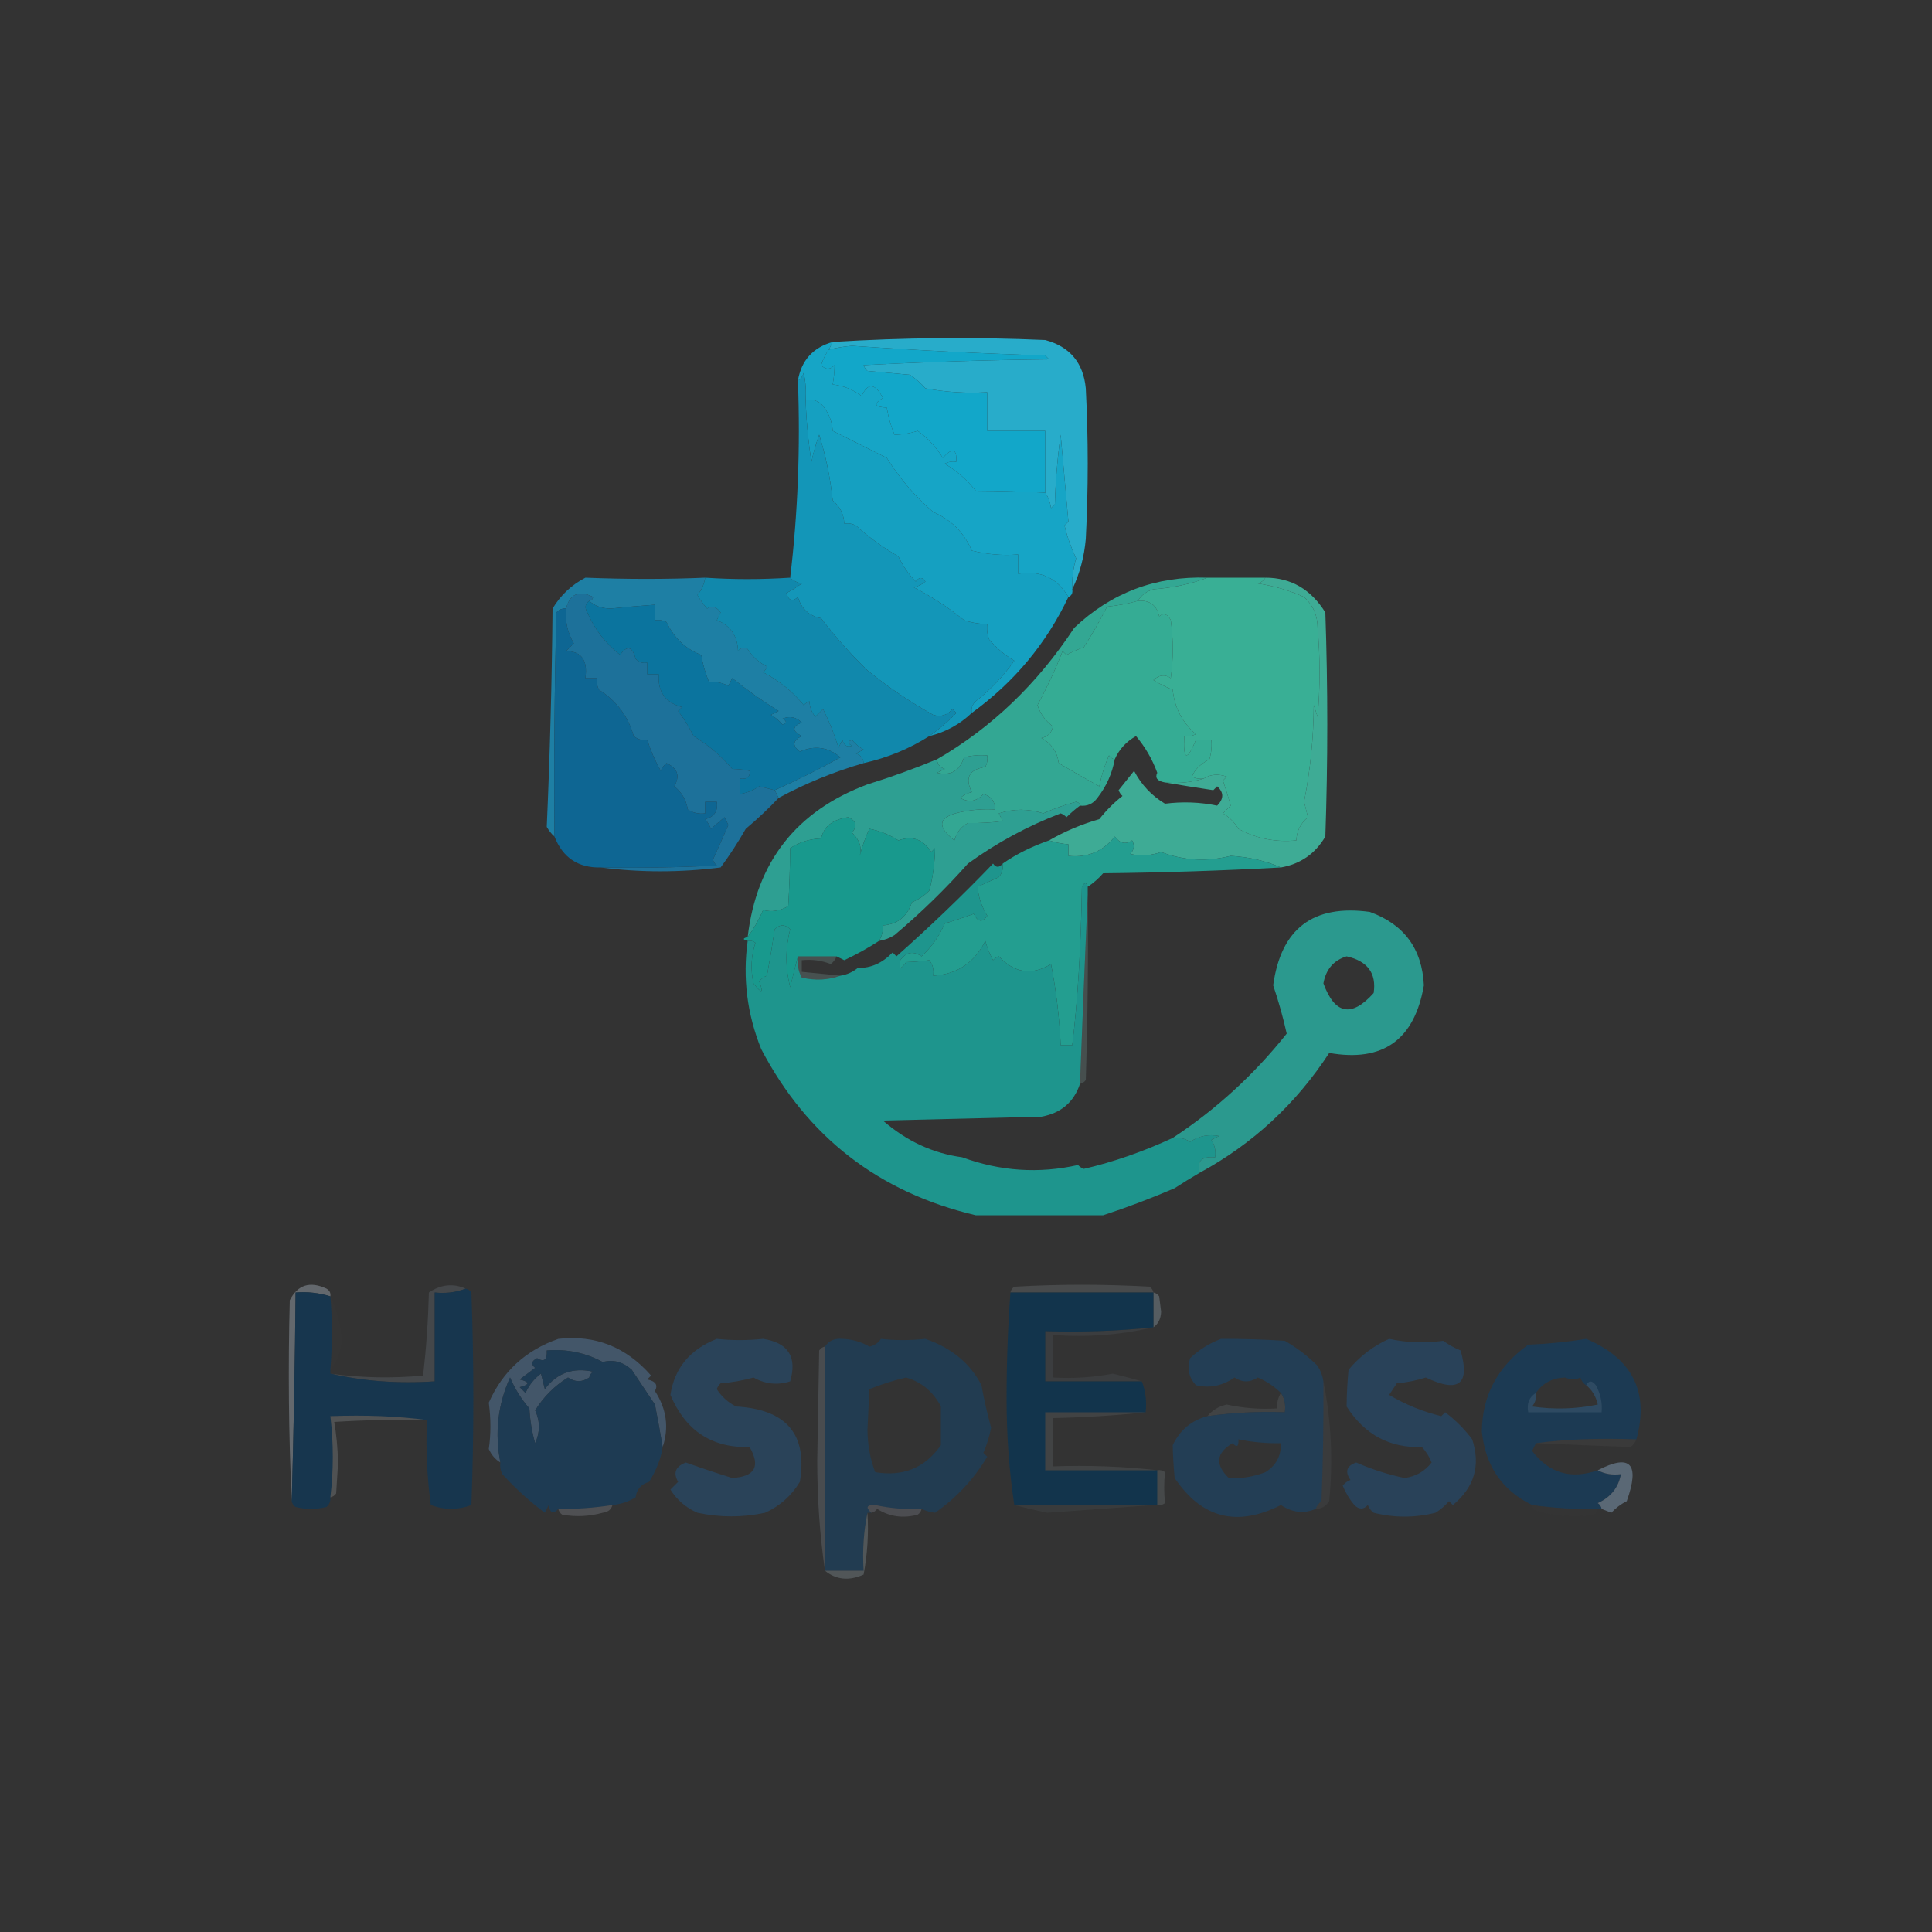 <?xml version="1.0" encoding="UTF-8"?>
<!DOCTYPE svg PUBLIC "-//W3C//DTD SVG 1.1//EN" "http://www.w3.org/Graphics/SVG/1.1/DTD/svg11.dtd">
<svg xmlns="http://www.w3.org/2000/svg" version="1.1" width="500px" height="500px" style="shape-rendering:geometricPrecision; text-rendering:geometricPrecision; image-rendering:optimizeQuality; fill-rule:evenodd; clip-rule:evenodd" xmlns:xlink="http://www.w3.org/1999/xlink">
<rect width="100%" height="100%" fill="#333333" stroke="none"/>
<g><path style="opacity:0.004" fill="#fefffe" d="M 408.5,7.5 C 409.833,8.167 409.833,8.167 408.5,7.5 Z"/></g>
<g><path style="opacity:0.004" fill="#fefffe" d="M 251.5,8.5 C 252.833,9.167 252.833,9.167 251.5,8.5 Z"/></g>
<g><path style="opacity:0.004" fill="#fefffe" d="M 8.5,13.5 C 9.833,14.167 9.833,14.167 8.5,13.5 Z"/></g>
<g><path style="opacity:0.004" fill="#fefffe" d="M 158.5,13.5 C 159.833,14.167 159.833,14.167 158.5,13.5 Z"/></g>
<g><path style="opacity:0.004" fill="#fefffe" d="M 3.5,18.5 C 4.833,19.167 4.833,19.167 3.5,18.5 Z"/></g>
<g><path style="opacity:0.004" fill="#fefffe" d="M 299.5,18.5 C 300.833,19.167 300.833,19.167 299.5,18.5 Z"/></g>
<g><path style="opacity:0.004" fill="#fefffe" d="M 162.5,19.5 C 163.833,20.167 163.833,20.167 162.5,19.5 Z"/></g>
<g><path style="opacity:0.004" fill="#fefffe" d="M 0.5,24.5 C 1.833,25.167 1.833,25.167 0.5,24.5 Z"/></g>
<g><path style="opacity:0.004" fill="#fefffe" d="M 278.5,25.5 C 279.833,26.167 279.833,26.167 278.5,25.5 Z"/></g>
<g><path style="opacity:0.004" fill="#fefffe" d="M 335.5,32.5 C 336.833,33.167 336.833,33.167 335.5,32.5 Z"/></g>
<g><path style="opacity:0.004" fill="#fefffe" d="M 371.5,33.5 C 372.833,34.167 372.833,34.167 371.5,33.5 Z"/></g>
<g><path style="opacity:0.004" fill="#fefffe" d="M 66.5,35.5 C 67.833,36.167 67.833,36.167 66.5,35.5 Z"/></g>
<g><path style="opacity:0.004" fill="#fefffe" d="M 99.5,38.5 C 100.833,39.167 100.833,39.167 99.5,38.5 Z"/></g>
<g><path style="opacity:0.004" fill="#fefffe" d="M 201.5,50.5 C 202.833,51.167 202.833,51.167 201.5,50.5 Z"/></g>
<g><path style="opacity:0.004" fill="#fefffe" d="M 407.5,53.5 C 408.833,54.167 408.833,54.167 407.5,53.5 Z"/></g>
<g><path style="opacity:0.004" fill="#fefffe" d="M 391.5,62.5 C 392.833,63.167 392.833,63.167 391.5,62.5 Z"/></g>
<g><path style="opacity:0.004" fill="#fefffe" d="M 57.5,63.5 C 58.833,64.167 58.833,64.167 57.5,63.5 Z"/></g>
<g><path style="opacity:0.004" fill="#fefffe" d="M 171.5,66.5 C 172.833,67.167 172.833,67.167 171.5,66.5 Z"/></g>
<g><path style="opacity:0.004" fill="#fefffe" d="M 340.5,68.5 C 341.833,69.167 341.833,69.167 340.5,68.5 Z"/></g>
<g><path style="opacity:0.004" fill="#fefffe" d="M 436.5,78.5 C 437.833,79.167 437.833,79.167 436.5,78.5 Z"/></g>
<g><path style="opacity:0.004" fill="#fefffe" d="M 374.5,87.5 C 375.833,88.167 375.833,88.167 374.5,87.5 Z"/></g>
<g><path style="opacity:0.004" fill="#fefffe" d="M 297.5,92.5 C 298.833,93.167 298.833,93.167 297.5,92.5 Z"/></g>
<g><path style="opacity:0.004" fill="#fefffe" d="M 122.5,93.5 C 123.833,94.167 123.833,94.167 122.5,93.5 Z"/></g>
<g><path style="opacity:1" fill="#28acca" d="M 277.5,152.5 C 277.397,149.781 277.731,147.115 278.5,144.5C 277.148,141.623 276.148,138.79 275.5,136C 275.833,135.667 276.167,135.333 276.5,135C 275.849,127.557 275.182,120.057 274.5,112.5C 273.67,118.472 273.17,124.472 273,130.5C 272.667,130.833 272.333,131.167 272,131.5C 271.79,129.942 271.29,128.609 270.5,127.5C 270.5,122.167 270.5,116.833 270.5,111.5C 265.5,111.5 260.5,111.5 255.5,111.5C 255.5,108.167 255.5,104.833 255.5,101.5C 250.125,101.828 244.792,101.495 239.5,100.5C 238.315,99.147 236.981,97.98 235.5,97C 231.833,96.667 228.167,96.333 224.5,96C 224.043,95.586 223.709,95.086 223.5,94.5C 239.49,93.667 255.49,93.167 271.5,93C 271.167,92.667 270.833,92.333 270.5,92C 253.813,91.499 237.147,90.666 220.5,89.5C 218.452,89.672 216.452,90.005 214.5,90.5C 214.833,89.833 215.167,89.167 215.5,88.5C 233.79,87.36 252.123,87.193 270.5,88C 276.864,89.702 280.364,93.868 281,100.5C 281.667,113.5 281.667,126.5 281,139.5C 280.588,144.157 279.421,148.491 277.5,152.5 Z"/></g>
<g><path style="opacity:1" fill="#16a5c6" d="M 215.5,88.5 C 215.167,89.167 214.833,89.833 214.5,90.5C 213.661,91.641 212.994,92.975 212.5,94.5C 213.651,95.731 214.817,95.731 216,94.5C 215.981,96.108 215.815,97.774 215.5,99.5C 218.265,99.798 220.765,100.798 223,102.5C 224.601,98.964 226.434,99.131 228.5,103C 225.949,104.516 226.282,105.349 229.5,105.5C 229.884,107.929 230.551,110.263 231.5,112.5C 233.547,112.489 235.547,112.156 237.5,111.5C 240.113,113.369 242.279,115.703 244,118.5C 246.484,115.741 247.65,116.074 247.5,119.5C 246.448,119.351 245.448,119.517 244.5,120C 247.623,121.882 250.289,124.215 252.5,127C 258.643,127.046 264.643,127.213 270.5,127.5C 271.29,128.609 271.79,129.942 272,131.5C 272.333,131.167 272.667,130.833 273,130.5C 273.17,124.472 273.67,118.472 274.5,112.5C 275.182,120.057 275.849,127.557 276.5,135C 276.167,135.333 275.833,135.667 275.5,136C 276.148,138.79 277.148,141.623 278.5,144.5C 277.731,147.115 277.397,149.781 277.5,152.5C 277.672,153.492 277.338,154.158 276.5,154.5C 273.597,149.55 269.264,147.55 263.5,148.5C 263.5,146.833 263.5,145.167 263.5,143.5C 259.445,143.824 255.445,143.491 251.5,142.5C 249.5,137.833 246.167,134.5 241.5,132.5C 236.855,128.511 232.855,123.845 229.5,118.5C 224.727,116.114 220.06,113.78 215.5,111.5C 215.334,108.832 214.334,106.498 212.5,104.5C 211.311,103.571 209.978,103.238 208.5,103.5C 208.663,101.143 208.497,98.81 208,96.5C 207.722,97.416 207.222,98.082 206.5,98.5C 207.386,93.28 210.386,89.947 215.5,88.5 Z"/></g>
<g><path style="opacity:1" fill="#12a7c9" d="M 270.5,127.5 C 264.643,127.213 258.643,127.046 252.5,127C 250.289,124.215 247.623,121.882 244.5,120C 245.448,119.517 246.448,119.351 247.5,119.5C 247.65,116.074 246.484,115.741 244,118.5C 242.279,115.703 240.113,113.369 237.5,111.5C 235.547,112.156 233.547,112.489 231.5,112.5C 230.551,110.263 229.884,107.929 229.5,105.5C 226.282,105.349 225.949,104.516 228.5,103C 226.434,99.131 224.601,98.964 223,102.5C 220.765,100.798 218.265,99.798 215.5,99.5C 215.815,97.774 215.981,96.108 216,94.5C 214.817,95.731 213.651,95.731 212.5,94.5C 212.994,92.975 213.661,91.641 214.5,90.5C 216.452,90.005 218.452,89.672 220.5,89.5C 237.147,90.666 253.813,91.499 270.5,92C 270.833,92.333 271.167,92.667 271.5,93C 255.49,93.167 239.49,93.667 223.5,94.5C 223.709,95.086 224.043,95.586 224.5,96C 228.167,96.333 231.833,96.667 235.5,97C 236.981,97.98 238.315,99.147 239.5,100.5C 244.792,101.495 250.125,101.828 255.5,101.5C 255.5,104.833 255.5,108.167 255.5,111.5C 260.5,111.5 265.5,111.5 270.5,111.5C 270.5,116.833 270.5,122.167 270.5,127.5 Z"/></g>
<g><path style="opacity:1" fill="#15a0c1" d="M 208.5,103.5 C 209.978,103.238 211.311,103.571 212.5,104.5C 214.334,106.498 215.334,108.832 215.5,111.5C 220.06,113.78 224.727,116.114 229.5,118.5C 232.855,123.845 236.855,128.511 241.5,132.5C 246.167,134.5 249.5,137.833 251.5,142.5C 255.445,143.491 259.445,143.824 263.5,143.5C 263.5,145.167 263.5,146.833 263.5,148.5C 269.264,147.55 273.597,149.55 276.5,154.5C 270.775,166.568 262.442,176.568 251.5,184.5C 251.281,183.325 251.614,182.325 252.5,181.5C 256.353,178.481 259.687,174.981 262.5,171C 260.015,169.513 257.848,167.679 256,165.5C 255.51,164.207 255.343,162.873 255.5,161.5C 253.453,161.489 251.453,161.156 249.5,160.5C 245.472,157.236 241.139,154.403 236.5,152C 237.624,151.751 238.624,151.251 239.5,150.5C 238.726,149.289 237.893,149.289 237,150.5C 235.13,148.595 233.63,146.428 232.5,144C 228.572,141.746 224.906,139.079 221.5,136C 220.552,135.517 219.552,135.351 218.5,135.5C 218.376,133.048 217.376,131.048 215.5,129.5C 214.902,123.714 213.735,118.047 212,112.5C 211.178,114.788 210.511,117.122 210,119.5C 209.17,114.192 208.67,108.859 208.5,103.5 Z"/></g>
<g><path style="opacity:0.004" fill="#fefffe" d="M 419.5,105.5 C 420.833,106.167 420.833,106.167 419.5,105.5 Z"/></g>
<g><path style="opacity:0.004" fill="#fefffe" d="M 374.5,108.5 C 375.833,109.167 375.833,109.167 374.5,108.5 Z"/></g>
<g><path style="opacity:0.004" fill="#fefffe" d="M 490.5,122.5 C 491.833,123.167 491.833,123.167 490.5,122.5 Z"/></g>
<g><path style="opacity:0.004" fill="#fefffe" d="M 451.5,125.5 C 452.833,126.167 452.833,126.167 451.5,125.5 Z"/></g>
<g><path style="opacity:1" fill="#1396b8" d="M 208.5,103.5 C 208.67,108.859 209.17,114.192 210,119.5C 210.511,117.122 211.178,114.788 212,112.5C 213.735,118.047 214.902,123.714 215.5,129.5C 217.376,131.048 218.376,133.048 218.5,135.5C 219.552,135.351 220.552,135.517 221.5,136C 224.906,139.079 228.572,141.746 232.5,144C 233.63,146.428 235.13,148.595 237,150.5C 237.893,149.289 238.726,149.289 239.5,150.5C 238.624,151.251 237.624,151.751 236.5,152C 241.139,154.403 245.472,157.236 249.5,160.5C 251.453,161.156 253.453,161.489 255.5,161.5C 255.343,162.873 255.51,164.207 256,165.5C 257.848,167.679 260.015,169.513 262.5,171C 259.687,174.981 256.353,178.481 252.5,181.5C 251.614,182.325 251.281,183.325 251.5,184.5C 248.345,187.495 244.678,189.495 240.5,190.5C 243.029,188.735 245.362,186.735 247.5,184.5C 247.167,184.167 246.833,183.833 246.5,183.5C 245.131,185.124 243.464,185.624 241.5,185C 235.527,181.676 229.86,177.842 224.5,173.5C 220.189,169.335 216.189,164.835 212.5,160C 209.39,159.391 207.39,157.557 206.5,154.5C 205.105,155.815 204.105,155.481 203.5,153.5C 204.908,152.757 206.241,151.923 207.5,151C 206.263,150.768 205.263,150.268 204.5,149.5C 206.486,132.866 207.152,115.866 206.5,98.5C 207.222,98.082 207.722,97.416 208,96.5C 208.497,98.81 208.663,101.143 208.5,103.5 Z"/></g>
<g><path style="opacity:0.004" fill="#fefffe" d="M 163.5,140.5 C 164.833,141.167 164.833,141.167 163.5,140.5 Z"/></g>
<g><path style="opacity:0.004" fill="#fefffe" d="M 299.5,144.5 C 300.833,145.167 300.833,145.167 299.5,144.5 Z"/></g>
<g><path style="opacity:0.004" fill="#fefffe" d="M 173.5,145.5 C 174.833,146.167 174.833,146.167 173.5,145.5 Z"/></g>
<g><path style="opacity:0.004" fill="#fefffe" d="M 315.5,147.5 C 316.833,148.167 316.833,148.167 315.5,147.5 Z"/></g>
<g><path style="opacity:0.004" fill="#fefffe" d="M 368.5,149.5 C 369.833,150.167 369.833,150.167 368.5,149.5 Z"/></g>
<g><path style="opacity:1" fill="#1e7fa4" d="M 182.5,149.5 C 182.249,151.17 181.582,152.67 180.5,154C 181.211,155.255 182.044,156.421 183,157.5C 184.243,156.664 185.41,156.997 186.5,158.5C 186.167,159.167 185.833,159.833 185.5,160.5C 189.044,161.902 190.877,164.569 191,168.5C 191.718,167.549 192.551,167.383 193.5,168C 194.748,169.959 196.415,171.459 198.5,172.5C 198.291,173.086 197.957,173.586 197.5,174C 201.629,176.136 205.129,178.969 208,182.5C 208.414,182.043 208.914,181.709 209.5,181.5C 209.533,182.989 210.033,184.322 211,185.5C 211.667,184.833 212.333,184.167 213,183.5C 214.598,186.671 215.932,190.004 217,193.5C 217.333,192.833 217.667,192.167 218,191.5C 218.423,192.956 219.256,193.456 220.5,193C 219.304,192.346 219.304,191.846 220.5,191.5C 221.354,192.522 222.354,193.355 223.5,194C 222.833,194.333 222.167,194.667 221.5,195C 222.756,195.417 223.423,196.25 223.5,197.5C 215.816,199.726 208.483,202.726 201.5,206.5C 201.167,205.833 200.833,205.167 200.5,204.5C 206.278,201.929 211.944,199.095 217.5,196C 214.361,193.336 210.861,192.836 207,194.5C 204.977,192.987 205.144,191.654 207.5,190.5C 204.972,189.184 204.972,188.017 207.5,187C 206.07,185.56 204.403,185.226 202.5,186C 203.696,186.654 203.696,187.154 202.5,187.5C 201.646,186.478 200.646,185.645 199.5,185C 200.167,184.667 200.833,184.333 201.5,184C 197.297,181.403 193.297,178.57 189.5,175.5C 189.167,176.167 188.833,176.833 188.5,177.5C 186.929,176.691 185.262,176.357 183.5,176.5C 182.551,174.263 181.884,171.929 181.5,169.5C 177.467,167.973 174.467,165.139 172.5,161C 171.552,160.517 170.552,160.351 169.5,160.5C 169.5,159.167 169.5,157.833 169.5,156.5C 165.668,156.777 161.835,157.11 158,157.5C 155.705,157.453 153.871,156.787 152.5,155.5C 153.043,155.44 153.376,155.107 153.5,154.5C 149.81,152.687 147.476,153.687 146.5,157.5C 145.504,157.414 144.671,157.748 144,158.5C 143.5,177.83 143.333,197.164 143.5,216.5C 142.733,215.828 142.066,214.995 141.5,214C 142.327,195.24 142.827,176.407 143,157.5C 145.082,154.041 147.915,151.374 151.5,149.5C 162.224,149.924 172.557,149.924 182.5,149.5 Z"/></g>
<g><path style="opacity:0.004" fill="#fefffe" d="M 424.5,152.5 C 425.833,153.167 425.833,153.167 424.5,152.5 Z"/></g>
<g><path style="opacity:1" fill="#35ac94" d="M 294.5,155.5 C 297.505,155.25 299.338,156.583 300,159.5C 301.147,158.542 302.147,158.875 303,160.5C 303.667,165.5 303.667,170.5 303,175.5C 301.493,174.465 299.993,174.632 298.5,176C 300.059,176.98 301.726,177.813 303.5,178.5C 303.96,183.129 305.96,186.962 309.5,190C 308.552,190.483 307.552,190.649 306.5,190.5C 306.17,196.787 307.17,197.12 309.5,191.5C 310.833,191.5 312.167,191.5 313.5,191.5C 313.66,193.199 313.494,194.866 313,196.5C 310.577,197.786 309.077,199.286 308.5,201C 309.448,201.483 310.448,201.649 311.5,201.5C 308.375,202.479 305.042,202.813 301.5,202.5C 299.515,202.141 298.849,201.308 299.5,200C 298.224,196.5 296.391,193.333 294,190.5C 291.469,191.923 289.635,193.923 288.5,196.5C 287.883,196.389 287.383,196.056 287,195.5C 285.86,198.102 285.027,200.769 284.5,203.5C 280.691,201.407 277.191,199.407 274,197.5C 273.61,194.551 272.11,192.384 269.5,191C 271.18,190.653 272.18,189.653 272.5,188C 270.578,186.581 269.245,184.747 268.5,182.5C 271.092,177.671 273.259,173.005 275,168.5C 275.333,168.833 275.667,169.167 276,169.5C 277.441,168.74 278.941,168.074 280.5,167.5C 282.679,164.098 284.679,160.598 286.5,157C 289.254,156.728 291.921,156.228 294.5,155.5 Z"/></g>
<g><path style="opacity:1" fill="#1d719a" d="M 152.5,155.5 C 151.427,156.251 151.26,157.251 152,158.5C 153.894,162.894 156.727,166.56 160.5,169.5C 162.297,166.904 163.631,167.237 164.5,170.5C 165.325,171.386 166.325,171.719 167.5,171.5C 167.5,172.5 167.5,173.5 167.5,174.5C 168.5,174.5 169.5,174.5 170.5,174.5C 170.163,178.994 172.163,181.828 176.5,183C 176.167,183.333 175.833,183.667 175.5,184C 177.032,186.034 178.365,188.201 179.5,190.5C 183.318,192.822 186.651,195.655 189.5,199C 191.18,199.034 192.68,199.201 194,199.5C 194.188,201.061 193.355,201.728 191.5,201.5C 191.5,202.833 191.5,204.167 191.5,205.5C 193.277,205.214 194.944,204.547 196.5,203.5C 197.849,203.846 199.183,204.179 200.5,204.5C 200.833,205.167 201.167,205.833 201.5,206.5C 198.891,209.272 196.057,211.939 193,214.5C 191.021,217.974 188.855,221.307 186.5,224.5C 176.007,225.823 165.674,225.823 155.5,224.5C 165.506,224.666 175.506,224.5 185.5,224C 185.043,223.586 184.709,223.086 184.5,222.5C 185.834,219.555 187.167,216.555 188.5,213.5C 188.167,212.833 187.833,212.167 187.5,211.5C 186.23,212.562 185.063,213.562 184,214.5C 183.626,213.584 183.126,212.75 182.5,212C 184.863,211.411 185.863,209.911 185.5,207.5C 184.5,207.5 183.5,207.5 182.5,207.5C 182.5,208.5 182.5,209.5 182.5,210.5C 180.856,210.714 179.356,210.38 178,209.5C 177.591,207.009 176.424,205.009 174.5,203.5C 176.045,200.803 175.379,198.803 172.5,197.5C 171.808,198.025 171.308,198.692 171,199.5C 169.555,196.91 168.388,194.243 167.5,191.5C 166.178,191.67 165.011,191.337 164,190.5C 162.576,185.397 159.576,181.397 155,178.5C 154.517,177.552 154.351,176.552 154.5,175.5C 153.5,175.5 152.5,175.5 151.5,175.5C 152.155,170.88 150.488,168.547 146.5,168.5C 147.167,167.833 147.833,167.167 148.5,166.5C 146.87,163.724 146.203,160.724 146.5,157.5C 147.476,153.687 149.81,152.687 153.5,154.5C 153.376,155.107 153.043,155.44 152.5,155.5 Z"/></g>
<g><path style="opacity:1" fill="#0e6693" d="M 146.5,157.5 C 146.203,160.724 146.87,163.724 148.5,166.5C 147.833,167.167 147.167,167.833 146.5,168.5C 150.488,168.547 152.155,170.88 151.5,175.5C 152.5,175.5 153.5,175.5 154.5,175.5C 154.351,176.552 154.517,177.552 155,178.5C 159.576,181.397 162.576,185.397 164,190.5C 165.011,191.337 166.178,191.67 167.5,191.5C 168.388,194.243 169.555,196.91 171,199.5C 171.308,198.692 171.808,198.025 172.5,197.5C 175.379,198.803 176.045,200.803 174.5,203.5C 176.424,205.009 177.591,207.009 178,209.5C 179.356,210.38 180.856,210.714 182.5,210.5C 182.5,209.5 182.5,208.5 182.5,207.5C 183.5,207.5 184.5,207.5 185.5,207.5C 185.863,209.911 184.863,211.411 182.5,212C 183.126,212.75 183.626,213.584 184,214.5C 185.063,213.562 186.23,212.562 187.5,211.5C 187.833,212.167 188.167,212.833 188.5,213.5C 187.167,216.555 185.834,219.555 184.5,222.5C 184.709,223.086 185.043,223.586 185.5,224C 175.506,224.5 165.506,224.666 155.5,224.5C 149.639,224.641 145.639,221.974 143.5,216.5C 143.333,197.164 143.5,177.83 144,158.5C 144.671,157.748 145.504,157.414 146.5,157.5 Z"/></g>
<g><path style="opacity:1" fill="#1188ac" d="M 182.5,149.5 C 189.695,149.991 197.028,149.991 204.5,149.5C 205.263,150.268 206.263,150.768 207.5,151C 206.241,151.923 204.908,152.757 203.5,153.5C 204.105,155.481 205.105,155.815 206.5,154.5C 207.39,157.557 209.39,159.391 212.5,160C 216.189,164.835 220.189,169.335 224.5,173.5C 229.86,177.842 235.527,181.676 241.5,185C 243.464,185.624 245.131,185.124 246.5,183.5C 246.833,183.833 247.167,184.167 247.5,184.5C 245.362,186.735 243.029,188.735 240.5,190.5C 235.348,193.781 229.681,196.115 223.5,197.5C 223.423,196.25 222.756,195.417 221.5,195C 222.167,194.667 222.833,194.333 223.5,194C 222.354,193.355 221.354,192.522 220.5,191.5C 219.304,191.846 219.304,192.346 220.5,193C 219.256,193.456 218.423,192.956 218,191.5C 217.667,192.167 217.333,192.833 217,193.5C 215.932,190.004 214.598,186.671 213,183.5C 212.333,184.167 211.667,184.833 211,185.5C 210.033,184.322 209.533,182.989 209.5,181.5C 208.914,181.709 208.414,182.043 208,182.5C 205.129,178.969 201.629,176.136 197.5,174C 197.957,173.586 198.291,173.086 198.5,172.5C 196.415,171.459 194.748,169.959 193.5,168C 192.551,167.383 191.718,167.549 191,168.5C 190.877,164.569 189.044,161.902 185.5,160.5C 185.833,159.833 186.167,159.167 186.5,158.5C 185.41,156.997 184.243,156.664 183,157.5C 182.044,156.421 181.211,155.255 180.5,154C 181.582,152.67 182.249,151.17 182.5,149.5 Z"/></g>
<g><path style="opacity:1" fill="#39af95" d="M 312.5,149.5 C 317.5,149.5 322.5,149.5 327.5,149.5C 327.082,150.222 326.416,150.722 325.5,151C 329.723,151.64 333.723,152.807 337.5,154.5C 339.831,156.617 340.997,159.284 341,162.5C 341.667,170.167 341.667,177.833 341,185.5C 340.667,184.5 340.333,183.5 340,182.5C 339.952,190.942 339.118,199.276 337.5,207.5C 337.833,208.833 338.167,210.167 338.5,211.5C 336.585,213.071 335.585,215.071 335.5,217.5C 330.131,218.02 325.131,217.02 320.5,214.5C 319.5,212.833 318.167,211.5 316.5,210.5C 317.167,209.833 317.833,209.167 318.5,208.5C 317.894,206.291 317.227,204.124 316.5,202C 316.833,201.667 317.167,201.333 317.5,201C 315.288,200.211 313.288,200.378 311.5,201.5C 310.448,201.649 309.448,201.483 308.5,201C 309.077,199.286 310.577,197.786 313,196.5C 313.494,194.866 313.66,193.199 313.5,191.5C 312.167,191.5 310.833,191.5 309.5,191.5C 307.17,197.12 306.17,196.787 306.5,190.5C 307.552,190.649 308.552,190.483 309.5,190C 305.96,186.962 303.96,183.129 303.5,178.5C 301.726,177.813 300.059,176.98 298.5,176C 299.993,174.632 301.493,174.465 303,175.5C 303.667,170.5 303.667,165.5 303,160.5C 302.147,158.875 301.147,158.542 300,159.5C 299.338,156.583 297.505,155.25 294.5,155.5C 295.335,154.057 296.668,153.057 298.5,152.5C 303.571,152.128 308.238,151.128 312.5,149.5 Z"/></g>
<g><path style="opacity:1" fill="#0b749e" d="M 152.5,155.5 C 153.871,156.787 155.705,157.453 158,157.5C 161.835,157.11 165.668,156.777 169.5,156.5C 169.5,157.833 169.5,159.167 169.5,160.5C 170.552,160.351 171.552,160.517 172.5,161C 174.467,165.139 177.467,167.973 181.5,169.5C 181.884,171.929 182.551,174.263 183.5,176.5C 185.262,176.357 186.929,176.691 188.5,177.5C 188.833,176.833 189.167,176.167 189.5,175.5C 193.297,178.57 197.297,181.403 201.5,184C 200.833,184.333 200.167,184.667 199.5,185C 200.646,185.645 201.646,186.478 202.5,187.5C 203.696,187.154 203.696,186.654 202.5,186C 204.403,185.226 206.07,185.56 207.5,187C 204.972,188.017 204.972,189.184 207.5,190.5C 205.144,191.654 204.977,192.987 207,194.5C 210.861,192.836 214.361,193.336 217.5,196C 211.944,199.095 206.278,201.929 200.5,204.5C 199.183,204.179 197.849,203.846 196.5,203.5C 194.944,204.547 193.277,205.214 191.5,205.5C 191.5,204.167 191.5,202.833 191.5,201.5C 193.355,201.728 194.188,201.061 194,199.5C 192.68,199.201 191.18,199.034 189.5,199C 186.651,195.655 183.318,192.822 179.5,190.5C 178.365,188.201 177.032,186.034 175.5,184C 175.833,183.667 176.167,183.333 176.5,183C 172.163,181.828 170.163,178.994 170.5,174.5C 169.5,174.5 168.5,174.5 167.5,174.5C 167.5,173.5 167.5,172.5 167.5,171.5C 166.325,171.719 165.325,171.386 164.5,170.5C 163.631,167.237 162.297,166.904 160.5,169.5C 156.727,166.56 153.894,162.894 152,158.5C 151.26,157.251 151.427,156.251 152.5,155.5 Z"/></g>
<g><path style="opacity:0.004" fill="#fefffe" d="M 125.5,182.5 C 126.833,183.167 126.833,183.167 125.5,182.5 Z"/></g>
<g><path style="opacity:1" fill="#33a793" d="M 312.5,149.5 C 308.238,151.128 303.571,152.128 298.5,152.5C 296.668,153.057 295.335,154.057 294.5,155.5C 291.921,156.228 289.254,156.728 286.5,157C 284.679,160.598 282.679,164.098 280.5,167.5C 278.941,168.074 277.441,168.74 276,169.5C 275.667,169.167 275.333,168.833 275,168.5C 273.259,173.005 271.092,177.671 268.5,182.5C 269.245,184.747 270.578,186.581 272.5,188C 272.18,189.653 271.18,190.653 269.5,191C 272.11,192.384 273.61,194.551 274,197.5C 277.191,199.407 280.691,201.407 284.5,203.5C 285.027,200.769 285.86,198.102 287,195.5C 287.383,196.056 287.883,196.389 288.5,196.5C 287.824,200.187 286.324,203.52 284,206.5C 282.89,208.037 281.39,208.703 279.5,208.5C 279.44,207.957 279.107,207.624 278.5,207.5C 275.587,208.27 272.753,209.27 270,210.5C 266.167,209.267 262.333,209.267 258.5,210.5C 258.833,211.167 259.167,211.833 259.5,212.5C 256.578,212.899 253.578,213.066 250.5,213C 248.68,213.979 247.513,215.479 247,217.5C 242.061,213.636 242.894,211.136 249.5,210C 252.146,209.503 254.813,209.336 257.5,209.5C 257.55,207.41 256.55,206.077 254.5,205.5C 252.724,207.447 250.724,207.78 248.5,206.5C 249.376,205.749 250.376,205.249 251.5,205C 249.645,201.295 250.811,199.129 255,198.5C 255.483,197.552 255.649,196.552 255.5,195.5C 253.473,195.338 251.473,195.505 249.5,196C 248.327,199.528 245.994,200.861 242.5,200C 243.167,199.667 243.833,199.333 244.5,199C 243.244,198.583 242.577,197.75 242.5,196.5C 256.617,188.329 268.45,176.995 278,162.5C 287.606,153.381 299.106,149.048 312.5,149.5 Z"/></g>
<g><path style="opacity:0.004" fill="#fefffe" d="M 134.5,188.5 C 135.833,189.167 135.833,189.167 134.5,188.5 Z"/></g>
<g><path style="opacity:0.004" fill="#fefffe" d="M 122.5,197.5 C 123.833,198.167 123.833,198.167 122.5,197.5 Z"/></g>
<g><path style="opacity:1" fill="#2e9f92" d="M 279.5,208.5 C 278.312,209.364 277.145,210.364 276,211.5C 275.586,211.043 275.086,210.709 274.5,210.5C 265.935,213.783 257.935,218.116 250.5,223.5C 244.636,230.108 238.303,236.275 231.5,242C 230.255,242.791 228.922,243.291 227.5,243.5C 228.234,242.292 228.567,240.959 228.5,239.5C 232.308,239.198 234.808,237.198 236,233.5C 237.693,232.816 239.193,231.816 240.5,230.5C 241.423,227.107 241.923,223.441 242,219.5C 241.667,219.833 241.333,220.167 241,220.5C 238.913,217.194 236.08,216.194 232.5,217.5C 230.193,216.009 227.693,215.009 225,214.5C 223.957,216.701 223.123,219.034 222.5,221.5C 223.108,219.316 222.441,217.316 220.5,215.5C 221.954,213.737 221.62,212.403 219.5,211.5C 215.516,212.056 213.183,213.889 212.5,217C 209.563,217.1 206.896,217.933 204.5,219.5C 204.458,224.637 204.292,229.637 204,234.5C 201.807,235.773 199.64,236.106 197.5,235.5C 196.388,238.068 195.055,240.402 193.5,242.5C 195.784,223.046 206.117,209.879 224.5,203C 230.619,201.105 236.619,198.938 242.5,196.5C 242.577,197.75 243.244,198.583 244.5,199C 243.833,199.333 243.167,199.667 242.5,200C 245.994,200.861 248.327,199.528 249.5,196C 251.473,195.505 253.473,195.338 255.5,195.5C 255.649,196.552 255.483,197.552 255,198.5C 250.811,199.129 249.645,201.295 251.5,205C 250.376,205.249 249.376,205.749 248.5,206.5C 250.724,207.78 252.724,207.447 254.5,205.5C 256.55,206.077 257.55,207.41 257.5,209.5C 254.813,209.336 252.146,209.503 249.5,210C 242.894,211.136 242.061,213.636 247,217.5C 247.513,215.479 248.68,213.979 250.5,213C 253.578,213.066 256.578,212.899 259.5,212.5C 259.167,211.833 258.833,211.167 258.5,210.5C 262.333,209.267 266.167,209.267 270,210.5C 272.753,209.27 275.587,208.27 278.5,207.5C 279.107,207.624 279.44,207.957 279.5,208.5 Z"/></g>
<g><path style="opacity:1" fill="#3eab95" d="M 327.5,149.5 C 334.091,149.503 339.258,152.503 343,158.5C 343.667,177.833 343.667,197.167 343,216.5C 340.394,220.94 336.561,223.607 331.5,224.5C 327.573,222.778 323.239,221.778 318.5,221.5C 312.329,223.058 306.329,222.725 300.5,220.5C 297.868,221.44 295.202,221.607 292.5,221C 293.517,219.951 293.684,218.784 293,217.5C 291.32,218.603 289.82,218.27 288.5,216.5C 285.459,220.351 281.459,222.017 276.5,221.5C 276.5,220.5 276.5,219.5 276.5,218.5C 274.784,218.371 273.117,218.038 271.5,217.5C 275.482,215.185 279.816,213.352 284.5,212C 286.289,209.721 288.289,207.721 290.5,206C 290.043,205.586 289.709,205.086 289.5,204.5C 290.833,202.833 292.167,201.167 293.5,199.5C 295.374,203.085 298.041,205.918 301.5,208C 306.049,207.417 310.549,207.584 315,208.5C 316.756,206.726 316.756,205.059 315,203.5C 314.667,203.833 314.333,204.167 314,204.5C 309.732,203.86 305.565,203.193 301.5,202.5C 305.042,202.813 308.375,202.479 311.5,201.5C 313.288,200.378 315.288,200.211 317.5,201C 317.167,201.333 316.833,201.667 316.5,202C 317.227,204.124 317.894,206.291 318.5,208.5C 317.833,209.167 317.167,209.833 316.5,210.5C 318.167,211.5 319.5,212.833 320.5,214.5C 325.131,217.02 330.131,218.02 335.5,217.5C 335.585,215.071 336.585,213.071 338.5,211.5C 338.167,210.167 337.833,208.833 337.5,207.5C 339.118,199.276 339.952,190.942 340,182.5C 340.333,183.5 340.667,184.5 341,185.5C 341.667,177.833 341.667,170.167 341,162.5C 340.997,159.284 339.831,156.617 337.5,154.5C 333.723,152.807 329.723,151.64 325.5,151C 326.416,150.722 327.082,150.222 327.5,149.5 Z"/></g>
<g><path style="opacity:0.004" fill="#fefffe" d="M 468.5,216.5 C 469.833,217.167 469.833,217.167 468.5,216.5 Z"/></g>
<g><path style="opacity:0.004" fill="#fefffe" d="M 135.5,224.5 C 136.833,225.167 136.833,225.167 135.5,224.5 Z"/></g>
<g><path style="opacity:0.004" fill="#fefffe" d="M 422.5,226.5 C 423.833,227.167 423.833,227.167 422.5,226.5 Z"/></g>
<g><path style="opacity:0.004" fill="#fefffe" d="M 58.5,228.5 C 59.833,229.167 59.833,229.167 58.5,228.5 Z"/></g>
<g><path style="opacity:1" fill="#18998d" d="M 227.5,243.5 C 224.662,245.346 221.662,247.012 218.5,248.5C 217.817,248.137 217.15,247.804 216.5,247.5C 213.167,247.5 209.833,247.5 206.5,247.5C 205.834,250.028 205.168,252.694 204.5,255.5C 203.217,250.479 203.217,245.479 204.5,240.5C 203.167,239.167 201.833,239.167 200.5,240.5C 199.893,244.489 199.227,248.489 198.5,252.5C 197.692,252.808 197.025,253.308 196.5,254C 197.673,257.11 197.173,257.277 195,254.5C 194.211,250.909 194.378,247.409 195.5,244C 194.906,243.536 194.239,243.369 193.5,243.5C 192.167,243.167 192.167,242.833 193.5,242.5C 195.055,240.402 196.388,238.068 197.5,235.5C 199.64,236.106 201.807,235.773 204,234.5C 204.292,229.637 204.458,224.637 204.5,219.5C 206.896,217.933 209.563,217.1 212.5,217C 213.183,213.889 215.516,212.056 219.5,211.5C 221.62,212.403 221.954,213.737 220.5,215.5C 222.441,217.316 223.108,219.316 222.5,221.5C 223.123,219.034 223.957,216.701 225,214.5C 227.693,215.009 230.193,216.009 232.5,217.5C 236.08,216.194 238.913,217.194 241,220.5C 241.333,220.167 241.667,219.833 242,219.5C 241.923,223.441 241.423,227.107 240.5,230.5C 239.193,231.816 237.693,232.816 236,233.5C 234.808,237.198 232.308,239.198 228.5,239.5C 228.567,240.959 228.234,242.292 227.5,243.5 Z"/></g>
<g><path style="opacity:0.004" fill="#fefffe" d="M 471.5,231.5 C 472.833,232.167 472.833,232.167 471.5,231.5 Z"/></g>
<g><path style="opacity:1" fill="#239e90" d="M 331.5,224.5 C 316.339,225.331 301.005,225.831 285.5,226C 284.295,227.376 282.962,228.542 281.5,229.5C 281.19,228.262 280.69,228.262 280,229.5C 279.752,245.221 278.919,258.888 277.5,270.5C 276.5,270.5 275.5,270.5 274.5,270.5C 274.194,263.435 273.36,256.435 272,249.5C 267.025,252.519 262.525,251.853 258.5,247.5C 257.914,247.709 257.414,248.043 257,248.5C 256.138,246.913 255.471,245.246 255,243.5C 252.18,249.174 247.68,252.174 241.5,252.5C 241.762,251.022 241.429,249.689 240.5,248.5C 238.657,248.755 236.657,248.922 234.5,249C 232.985,251.105 232.485,250.939 233,248.5C 234.523,246.38 236.356,246.047 238.5,247.5C 241.113,245.061 243.113,242.228 244.5,239C 247.053,238.239 249.553,237.406 252,236.5C 253.085,238.657 254.251,238.824 255.5,237C 254.033,234.599 253.199,232.099 253,229.5C 254.816,228.671 256.649,227.837 258.5,227C 259.337,225.989 259.67,224.822 259.5,223.5C 262.908,221.106 266.908,219.106 271.5,217.5C 273.117,218.038 274.784,218.371 276.5,218.5C 276.5,219.5 276.5,220.5 276.5,221.5C 281.459,222.017 285.459,220.351 288.5,216.5C 289.82,218.27 291.32,218.603 293,217.5C 293.684,218.784 293.517,219.951 292.5,221C 295.202,221.607 297.868,221.44 300.5,220.5C 306.329,222.725 312.329,223.058 318.5,221.5C 323.239,221.778 327.573,222.778 331.5,224.5 Z"/></g>
<g><path style="opacity:0.004" fill="#fefffe" d="M 389.5,244.5 C 390.833,245.167 390.833,245.167 389.5,244.5 Z"/></g>
<g><path style="opacity:0.004" fill="#fefffe" d="M 489.5,252.5 C 490.833,253.167 490.833,253.167 489.5,252.5 Z"/></g>
<g><path style="opacity:1" fill="#1e958d" d="M 259.5,223.5 C 259.67,224.822 259.337,225.989 258.5,227C 256.649,227.837 254.816,228.671 253,229.5C 253.199,232.099 254.033,234.599 255.5,237C 254.251,238.824 253.085,238.657 252,236.5C 249.553,237.406 247.053,238.239 244.5,239C 243.113,242.228 241.113,245.061 238.5,247.5C 236.356,246.047 234.523,246.38 233,248.5C 232.485,250.939 232.985,251.105 234.5,249C 236.657,248.922 238.657,248.755 240.5,248.5C 241.429,249.689 241.762,251.022 241.5,252.5C 247.68,252.174 252.18,249.174 255,243.5C 255.471,245.246 256.138,246.913 257,248.5C 257.414,248.043 257.914,247.709 258.5,247.5C 262.525,251.853 267.025,252.519 272,249.5C 273.36,256.435 274.194,263.435 274.5,270.5C 275.5,270.5 276.5,270.5 277.5,270.5C 278.919,258.888 279.752,245.221 280,229.5C 280.69,228.262 281.19,228.262 281.5,229.5C 281.5,230.167 281.5,230.833 281.5,231.5C 280.79,247.693 280.124,264.026 279.5,280.5C 277.903,285.256 274.57,288.089 269.5,289C 255.833,289.333 242.167,289.667 228.5,290C 234.618,295.318 241.451,298.484 249,299.5C 258.865,303.117 268.865,303.784 279,301.5C 279.414,301.957 279.914,302.291 280.5,302.5C 288.132,300.73 295.799,298.063 303.5,294.5C 305.144,294.286 306.644,294.62 308,295.5C 310.313,293.963 312.813,293.463 315.5,294C 314.833,294.333 314.167,294.667 313.5,295C 314.38,296.356 314.714,297.856 314.5,299.5C 310.935,299.201 309.602,300.535 310.5,303.5C 308.374,304.73 306.208,306.063 304,307.5C 297.681,310.206 291.515,312.539 285.5,314.5C 274.5,314.5 263.5,314.5 252.5,314.5C 227.426,308.586 208.926,294.253 197,271.5C 193.338,262.396 192.171,253.062 193.5,243.5C 194.239,243.369 194.906,243.536 195.5,244C 194.378,247.409 194.211,250.909 195,254.5C 197.173,257.277 197.673,257.11 196.5,254C 197.025,253.308 197.692,252.808 198.5,252.5C 199.227,248.489 199.893,244.489 200.5,240.5C 201.833,239.167 203.167,239.167 204.5,240.5C 203.217,245.479 203.217,250.479 204.5,255.5C 205.168,252.694 205.834,250.028 206.5,247.5C 206.261,249.467 206.594,251.301 207.5,253C 211.027,253.808 214.36,253.641 217.5,252.5C 219.17,252.249 220.67,251.582 222,250.5C 225.356,250.582 228.356,249.249 231,246.5C 231.333,246.833 231.667,247.167 232,247.5C 240.69,239.809 249.023,231.809 257,223.5C 257.77,224.598 258.603,224.598 259.5,223.5 Z"/></g>
<g><path style="opacity:0.184" fill="#9ed4d1" d="M 206.5,247.5 C 209.833,247.5 213.167,247.5 216.5,247.5C 216.217,248.289 215.717,248.956 215,249.5C 212.619,248.565 210.119,248.232 207.5,248.5C 207.5,249.5 207.5,250.5 207.5,251.5C 210.833,251.833 214.167,252.167 217.5,252.5C 214.36,253.641 211.027,253.808 207.5,253C 206.594,251.301 206.261,249.467 206.5,247.5 Z"/></g>
<g><path style="opacity:0.161" fill="#ace1da" d="M 281.5,231.5 C 281.667,247.503 281.5,263.503 281,279.5C 280.617,280.056 280.117,280.389 279.5,280.5C 280.124,264.026 280.79,247.693 281.5,231.5 Z"/></g>
<g><path style="opacity:1" fill="#2b998e" d="M 310.5,303.5 C 309.602,300.535 310.935,299.201 314.5,299.5C 314.714,297.856 314.38,296.356 313.5,295C 314.167,294.667 314.833,294.333 315.5,294C 312.813,293.463 310.313,293.963 308,295.5C 306.644,294.62 305.144,294.286 303.5,294.5C 314.714,287.125 324.547,278.125 333,267.5C 332.096,263.401 330.93,259.234 329.5,255C 331.507,240.325 339.84,233.992 354.5,236C 363.374,239.21 368.041,245.544 368.5,255C 366.068,269.116 357.902,274.949 344,272.5C 335.388,285.701 324.221,296.034 310.5,303.5 Z M 348.5,247.5 C 353.937,248.726 356.27,251.893 355.5,257C 349.787,263.374 345.454,262.541 342.5,254.5C 343.143,250.866 345.143,248.533 348.5,247.5 Z"/></g>
<g><path style="opacity:0.004" fill="#fefffe" d="M 199.5,285.5 C 200.833,286.167 200.833,286.167 199.5,285.5 Z"/></g>
<g><path style="opacity:0.004" fill="#fefffe" d="M 99.5,290.5 C 100.833,291.167 100.833,291.167 99.5,290.5 Z"/></g>
<g><path style="opacity:0.004" fill="#fefffe" d="M 131.5,296.5 C 132.833,297.167 132.833,297.167 131.5,296.5 Z"/></g>
<g><path style="opacity:0.004" fill="#fefffe" d="M 351.5,304.5 C 352.833,305.167 352.833,305.167 351.5,304.5 Z"/></g>
<g><path style="opacity:0.004" fill="#fefffe" d="M 406.5,306.5 C 407.833,307.167 407.833,307.167 406.5,306.5 Z"/></g>
<g><path style="opacity:0.004" fill="#fefffe" d="M 331.5,319.5 C 332.833,320.167 332.833,320.167 331.5,319.5 Z"/></g>
<g><path style="opacity:0.004" fill="#fefffe" d="M 185.5,333.5 C 186.833,334.167 186.833,334.167 185.5,333.5 Z"/></g>
<g><path style="opacity:0.216" fill="#969ea6" d="M 298.5,334.5 C 286.167,334.5 273.833,334.5 261.5,334.5C 261.611,333.883 261.944,333.383 262.5,333C 274.167,332.333 285.833,332.333 297.5,333C 298.056,333.383 298.389,333.883 298.5,334.5 Z"/></g>
<g><path style="opacity:0.587" fill="#858d96" d="M 85.5,335.5 C 82.609,334.597 79.609,334.264 76.5,334.5C 76.339,352.504 76.005,370.504 75.5,388.5C 74.709,371.287 74.542,353.954 75,336.5C 77.048,332.503 80.215,331.503 84.5,333.5C 85.297,333.957 85.631,334.624 85.5,335.5 Z"/></g>
<g><path style="opacity:0.478" fill="#7c8a92" d="M 298.5,334.5 C 299.117,334.611 299.617,334.944 300,335.5C 300.167,336.833 300.333,338.167 300.5,339.5C 300.415,341.333 299.748,342.666 298.5,343.5C 298.5,340.5 298.5,337.5 298.5,334.5 Z"/></g>
<g><path style="opacity:0.004" fill="#fefffe" d="M 221.5,340.5 C 222.833,341.167 222.833,341.167 221.5,340.5 Z"/></g>
<g><path style="opacity:0.004" fill="#fefffe" d="M 490.5,342.5 C 491.833,343.167 491.833,343.167 490.5,342.5 Z"/></g>
<g><path style="opacity:0.004" fill="#fefffe" d="M 357.5,344.5 C 358.833,345.167 358.833,345.167 357.5,344.5 Z"/></g>
<g><path style="opacity:0.004" fill="#fefffe" d="M 429.5,345.5 C 430.833,346.167 430.833,346.167 429.5,345.5 Z"/></g>
<g><path style="opacity:1" fill="#435669" d="M 171.5,374.5 C 170.9,370.871 170.233,367.204 169.5,363.5C 167.5,360.5 165.5,357.5 163.5,354.5C 161.189,352.441 158.689,351.774 156,352.5C 151.514,350.081 146.68,349.081 141.5,349.5C 141.646,351.942 140.813,352.609 139,351.5C 137.513,352.253 137.346,353.086 138.5,354C 137.167,355 135.833,356 134.5,357C 137.167,357.667 137.167,358.333 134.5,359C 135,359.5 135.5,360 136,360.5C 136.899,358.484 138.233,356.817 140,355.5C 140.333,356.833 140.667,358.167 141,359.5C 144.15,355.333 148.317,353.833 153.5,355C 152.944,355.383 152.611,355.883 152.5,356.5C 150.661,357.752 148.828,357.752 147,356.5C 143.535,358.632 140.701,361.465 138.5,365C 139.786,367.832 139.786,370.665 138.5,373.5C 137.681,370.695 137.181,367.695 137,364.5C 134.906,362.079 133.24,359.412 132,356.5C 128.828,363.537 127.995,370.871 129.5,378.5C 128.163,377.685 127.163,376.518 126.5,375C 127.057,371.225 127.057,367.225 126.5,363C 130.068,354.936 136.068,349.436 144.5,346.5C 154.039,345.425 162.039,348.592 168.5,356C 168.167,356.333 167.833,356.667 167.5,357C 169.679,357.442 170.345,358.442 169.5,360C 172.509,364.627 173.176,369.46 171.5,374.5 Z"/></g>
<g><path style="opacity:1" fill="#294259" d="M 359.5,346.5 C 364.148,347.5 368.815,347.667 373.5,347C 374.891,348.02 376.391,348.853 378,349.5C 380.519,358.259 377.519,360.593 369,356.5C 366.595,357.274 364.095,357.774 361.5,358C 360.833,359 360.167,360 359.5,361C 363.728,363.51 368.228,365.343 373,366.5C 373.333,366.167 373.667,365.833 374,365.5C 376.667,367.5 379,369.833 381,372.5C 383.224,379.263 381.558,384.929 376,389.5C 375.667,389.167 375.333,388.833 375,388.5C 373.981,389.687 372.814,390.687 371.5,391.5C 366.167,392.833 360.833,392.833 355.5,391.5C 354.808,390.975 354.308,390.308 354,389.5C 352.887,390.711 351.72,390.711 350.5,389.5C 349.248,387.999 348.248,386.332 347.5,384.5C 348.025,383.808 348.692,383.308 349.5,383C 348,380.833 348.5,379.333 351,378.5C 355.027,380.263 359.194,381.597 363.5,382.5C 366.383,382.133 368.717,380.8 370.5,378.5C 369.917,376.998 369.084,375.665 368,374.5C 359.65,374.783 353.15,371.283 348.5,364C 348.533,360.83 348.7,357.663 349,354.5C 351.975,350.952 355.475,348.286 359.5,346.5 Z"/></g>
<g><path style="opacity:0.004" fill="#fefffe" d="M 2.5,354.5 C 3.833,355.167 3.833,355.167 2.5,354.5 Z"/></g>
<g><path style="opacity:0.259" fill="#75828e" d="M 120.5,333.5 C 118.052,334.473 115.385,334.806 112.5,334.5C 112.5,342.167 112.5,349.833 112.5,357.5C 103.105,358.138 94.105,357.471 85.5,355.5C 93.436,356.588 101.436,356.755 109.5,356C 110.315,348.913 110.815,341.747 111,334.5C 114.11,332.408 117.277,332.075 120.5,333.5 Z"/></g>
<g><path style="opacity:0.145" fill="#6b7984" d="M 298.5,343.5 C 290.231,345.47 281.565,346.136 272.5,345.5C 272.5,349.167 272.5,352.833 272.5,356.5C 277.762,356.805 282.928,356.471 288,355.5C 290.607,356.123 293.107,356.79 295.5,357.5C 287.167,357.5 278.833,357.5 270.5,357.5C 270.5,353.167 270.5,348.833 270.5,344.5C 279.917,344.805 289.25,344.472 298.5,343.5 Z"/></g>
<g><path style="opacity:1" fill="#12344c" d="M 261.5,334.5 C 273.833,334.5 286.167,334.5 298.5,334.5C 298.5,337.5 298.5,340.5 298.5,343.5C 289.25,344.472 279.917,344.805 270.5,344.5C 270.5,348.833 270.5,353.167 270.5,357.5C 278.833,357.5 287.167,357.5 295.5,357.5C 296.473,359.948 296.806,362.615 296.5,365.5C 287.833,365.5 279.167,365.5 270.5,365.5C 270.5,370.5 270.5,375.5 270.5,380.5C 280.167,380.5 289.833,380.5 299.5,380.5C 299.5,383.5 299.5,386.5 299.5,389.5C 299.167,389.5 298.833,389.5 298.5,389.5C 286.5,389.5 274.5,389.5 262.5,389.5C 261.168,380.692 260.502,371.525 260.5,362C 260.5,352.66 260.834,343.494 261.5,334.5 Z"/></g>
<g><path style="opacity:0.922" fill="#213d54" d="M 238.5,390.5 C 234.453,390.695 230.453,390.362 226.5,389.5C 224.279,389.439 223.946,390.105 225.5,391.5C 225.167,391.5 224.833,391.5 224.5,391.5C 223.513,396.305 223.179,401.305 223.5,406.5C 220.167,406.5 216.833,406.5 213.5,406.5C 213.5,387.167 213.5,367.833 213.5,348.5C 214.492,346.974 215.992,346.307 218,346.5C 220.501,346.584 222.834,347.25 225,348.5C 226.261,348.241 227.261,347.574 228,346.5C 231.607,346.924 235.44,346.924 239.5,346.5C 246.304,348.87 251.138,352.87 254,358.5C 254.676,362.202 255.509,365.869 256.5,369.5C 256.06,371.765 255.394,373.932 254.5,376C 254.833,376.333 255.167,376.667 255.5,377C 252.053,382.782 247.553,387.615 242,391.5C 240.855,391.381 239.688,391.048 238.5,390.5 Z M 234.5,356.5 C 238.529,357.69 241.529,360.19 243.5,364C 243.5,367.333 243.5,370.667 243.5,374C 239.4,379.877 233.734,382.21 226.5,381C 225.211,377.598 224.544,373.931 224.5,370C 224.667,366.5 224.833,363 225,359.5C 228.188,358.233 231.355,357.233 234.5,356.5 Z"/></g>
<g><path style="opacity:1" fill="#17364e" d="M 120.5,333.5 C 121.117,333.611 121.617,333.944 122,334.5C 122.667,352.833 122.667,371.167 122,389.5C 118.532,390.803 115.032,390.803 111.5,389.5C 110.503,382.197 110.169,374.863 110.5,367.5C 102.92,366.501 94.587,366.168 85.5,366.5C 86.338,373.576 86.338,380.576 85.5,387.5C 85.586,388.496 85.252,389.329 84.5,390C 81.833,390.667 79.167,390.667 76.5,390C 75.944,389.617 75.611,389.117 75.5,388.5C 76.005,370.504 76.339,352.504 76.5,334.5C 79.609,334.264 82.609,334.597 85.5,335.5C 86.023,341.643 86.023,347.976 85.5,354.5C 85.5,354.833 85.5,355.167 85.5,355.5C 94.105,357.471 103.105,358.138 112.5,357.5C 112.5,349.833 112.5,342.167 112.5,334.5C 115.385,334.806 118.052,334.473 120.5,333.5 Z"/></g>
<g><path style="opacity:0.004" fill="#fefffe" d="M 85.5,335.5 C 87.173,338.952 88.173,342.786 88.5,347C 88.154,349.94 87.154,352.44 85.5,354.5C 86.023,347.976 86.023,341.643 85.5,335.5 Z"/></g>
<g><path style="opacity:0.113" fill="#b8c7cf" d="M 331.5,360.5 C 332.451,361.919 332.784,363.585 332.5,365.5C 325.776,365.244 319.109,365.577 312.5,366.5C 313.736,364.957 315.402,363.957 317.5,363.5C 321.765,364.439 326.098,364.772 330.5,364.5C 330.433,363.041 330.766,361.708 331.5,360.5 Z"/></g>
<g><path style="opacity:0.184" fill="#d2d9df" d="M 110.5,367.5 C 102.493,367.334 94.493,367.5 86.5,368C 87.052,371.145 87.385,374.645 87.5,378.5C 87.333,381.167 87.167,383.833 87,386.5C 86.617,387.056 86.117,387.389 85.5,387.5C 86.338,380.576 86.338,373.576 85.5,366.5C 94.587,366.168 102.92,366.501 110.5,367.5 Z"/></g>
<g><path style="opacity:1" fill="#1c3a53" d="M 423.5,372.5 C 413.442,372.16 404.775,372.494 397.5,373.5C 397.196,374.15 396.863,374.817 396.5,375.5C 400.894,381.266 406.56,382.933 413.5,380.5C 415.265,381.461 417.265,381.795 419.5,381.5C 418.857,384.988 416.857,387.488 413.5,389C 414.056,389.383 414.389,389.883 414.5,390.5C 414.167,390.5 413.833,390.5 413.5,390.5C 407.797,390.625 402.13,390.292 396.5,389.5C 388.748,385.709 384.414,379.375 383.5,370.5C 383.576,361.171 387.576,353.671 395.5,348C 400.57,347.801 405.57,347.301 410.5,346.5C 422.514,351.626 426.847,360.293 423.5,372.5 Z M 410.5,358.5 C 412.043,359.736 413.043,361.402 413.5,363.5C 407.863,364.663 402.196,364.83 396.5,364C 397.337,362.989 397.67,361.822 397.5,360.5C 399.206,357.965 401.706,356.632 405,356.5C 406.537,357.114 407.87,357.114 409,356.5C 409.278,357.416 409.778,358.082 410.5,358.5 Z"/></g>
<g><path style="opacity:0.114" fill="#c0cbd4" d="M 410.5,358.5 C 411.189,357.226 412.023,357.226 413,358.5C 414.202,360.677 414.702,363.011 414.5,365.5C 408.167,365.5 401.833,365.5 395.5,365.5C 395.077,363.219 395.744,361.552 397.5,360.5C 397.67,361.822 397.337,362.989 396.5,364C 402.196,364.83 407.863,364.663 413.5,363.5C 413.043,361.402 412.043,359.736 410.5,358.5 Z"/></g>
<g><path style="opacity:0.153" fill="#939fa8" d="M 296.5,365.5 C 288.677,366.329 280.677,366.829 272.5,367C 272.629,370.955 272.629,375.122 272.5,379.5C 281.682,379.173 290.682,379.507 299.5,380.5C 289.833,380.5 280.167,380.5 270.5,380.5C 270.5,375.5 270.5,370.5 270.5,365.5C 279.167,365.5 287.833,365.5 296.5,365.5 Z"/></g>
<g><path style="opacity:0.278" fill="#818e99" d="M 213.5,348.5 C 213.5,367.833 213.5,387.167 213.5,406.5C 212.168,397.358 211.502,387.858 211.5,378C 211.667,368.5 211.833,359 212,349.5C 212.383,348.944 212.883,348.611 213.5,348.5 Z"/></g>
<g><path style="opacity:1" fill="#233e55" d="M 342.5,357.5 C 342.576,367.615 342.409,377.949 342,388.5C 341.283,389.044 340.783,389.711 340.5,390.5C 337.498,391.813 334.498,391.48 331.5,389.5C 320.157,395.269 310.99,392.936 304,382.5C 303.712,379.47 303.545,376.636 303.5,374C 305.374,370.074 308.374,367.574 312.5,366.5C 319.109,365.577 325.776,365.244 332.5,365.5C 332.784,363.585 332.451,361.919 331.5,360.5C 329.79,358.8 327.79,357.467 325.5,356.5C 323.5,357.833 321.5,357.833 319.5,356.5C 316.351,358.675 313.017,359.342 309.5,358.5C 307.661,356.473 307.161,354.14 308,351.5C 310.328,349.301 312.995,347.635 316,346.5C 321.277,346.471 326.777,346.638 332.5,347C 335.618,348.783 338.451,350.95 341,353.5C 341.791,354.745 342.291,356.078 342.5,357.5 Z M 320.5,372.5 C 324.119,373.244 327.785,373.577 331.5,373.5C 331.578,376.777 330.244,379.277 327.5,381C 324.259,382.223 321.092,382.723 318,382.5C 314.395,378.998 314.728,375.998 319,373.5C 320.107,374.712 320.607,374.379 320.5,372.5 Z"/></g>
<g><path style="opacity:0.047" fill="#c0cfd2" d="M 423.5,372.5 C 423.217,373.289 422.717,373.956 422,374.5C 414.182,374.213 406.015,373.879 397.5,373.5C 404.775,372.494 413.442,372.16 423.5,372.5 Z"/></g>
<g><path style="opacity:0.067" fill="#9eaeb8" d="M 342.5,357.5 C 344.534,367.704 345.034,378.037 344,388.5C 343.184,389.823 342.017,390.489 340.5,390.5C 340.783,389.711 341.283,389.044 342,388.5C 342.409,377.949 342.576,367.615 342.5,357.5 Z"/></g>
<g><path style="opacity:0.004" fill="#fefffe" d="M 494.5,375.5 C 495.833,376.167 495.833,376.167 494.5,375.5 Z"/></g>
<g><path style="opacity:0.004" fill="#fefffe" d="M 497.5,379.5 C 498.833,380.167 498.833,380.167 497.5,379.5 Z"/></g>
<g><path style="opacity:0.129" fill="#cee5eb" d="M 299.5,380.5 C 300.239,380.369 300.906,380.536 301.5,381C 301.224,383.609 301.224,386.276 301.5,389C 300.906,389.464 300.239,389.631 299.5,389.5C 299.5,386.5 299.5,383.5 299.5,380.5 Z"/></g>
<g><path style="opacity:1" fill="#1e3b53" d="M 171.5,374.5 C 171.061,377.445 169.895,380.445 168,383.5C 165.929,384.103 164.762,385.436 164.5,387.5C 162.685,388.63 160.685,389.296 158.5,389.5C 153.87,390.229 149.203,390.563 144.5,390.5C 143.175,391.953 142.342,391.619 142,389.5C 141.667,390.167 141.333,390.833 141,391.5C 137.034,388.536 133.367,385.203 130,381.5C 129.517,380.552 129.351,379.552 129.5,378.5C 127.995,370.871 128.828,363.537 132,356.5C 133.24,359.412 134.906,362.079 137,364.5C 137.181,367.695 137.681,370.695 138.5,373.5C 139.808,376.118 141.642,378.451 144,380.5C 144.333,380.167 144.667,379.833 145,379.5C 146.313,380.573 147.813,381.24 149.5,381.5C 152.248,380.36 154.915,379.026 157.5,377.5C 158.111,375.033 159.111,372.366 160.5,369.5C 160.125,367.541 159.459,365.707 158.5,364C 158.833,363.667 159.167,363.333 159.5,363C 157.218,360.542 154.884,358.376 152.5,356.5C 152.611,355.883 152.944,355.383 153.5,355C 148.317,353.833 144.15,355.333 141,359.5C 140.667,358.167 140.333,356.833 140,355.5C 138.233,356.817 136.899,358.484 136,360.5C 135.5,360 135,359.5 134.5,359C 137.167,358.333 137.167,357.667 134.5,357C 135.833,356 137.167,355 138.5,354C 137.346,353.086 137.513,352.253 139,351.5C 140.813,352.609 141.646,351.942 141.5,349.5C 146.68,349.081 151.514,350.081 156,352.5C 158.689,351.774 161.189,352.441 163.5,354.5C 165.5,357.5 167.5,360.5 169.5,363.5C 170.233,367.204 170.9,370.871 171.5,374.5 Z M 152.5,356.5 C 154.884,358.376 157.218,360.542 159.5,363C 159.167,363.333 158.833,363.667 158.5,364C 159.459,365.707 160.125,367.541 160.5,369.5C 159.111,372.366 158.111,375.033 157.5,377.5C 154.915,379.026 152.248,380.36 149.5,381.5C 147.813,381.24 146.313,380.573 145,379.5C 144.667,379.833 144.333,380.167 144,380.5C 141.642,378.451 139.808,376.118 138.5,373.5C 139.786,370.665 139.786,367.832 138.5,365C 140.701,361.465 143.535,358.632 147,356.5C 148.828,357.752 150.661,357.752 152.5,356.5 Z"/></g>
<g><path style="opacity:1" fill="#2a4359" d="M 185.5,346.5 C 189.379,346.926 193.379,346.926 197.5,346.5C 204.004,347.516 206.337,351.183 204.5,357.5C 201.231,358.55 198.064,358.216 195,356.5C 192.26,357.282 189.426,357.782 186.5,358C 186.043,358.414 185.709,358.914 185.5,359.5C 186.748,361.459 188.415,362.959 190.5,364C 203.547,364.745 209.047,371.245 207,383.5C 204.842,387.084 201.842,389.751 198,391.5C 192.197,392.748 186.364,392.748 180.5,391.5C 177.554,390.221 175.221,388.221 173.5,385.5C 174.167,384.833 174.833,384.167 175.5,383.5C 174.159,381.166 174.826,379.499 177.5,378.5C 181.767,380.016 185.767,381.349 189.5,382.5C 195.385,382.164 196.885,379.497 194,374.5C 184.229,374.762 177.396,370.262 173.5,361C 174.551,354.082 178.551,349.249 185.5,346.5 Z"/></g>
<g><path style="opacity:0.004" fill="#fefffe" d="M 164.5,387.5 C 165.833,388.167 165.833,388.167 164.5,387.5 Z"/></g>
<g><path style="opacity:1" fill="#5a6875" d="M 414.5,390.5 C 414.389,389.883 414.056,389.383 413.5,389C 416.857,387.488 418.857,384.988 419.5,381.5C 417.265,381.795 415.265,381.461 413.5,380.5C 421.962,376.124 424.462,378.791 421,388.5C 419.488,389.257 418.154,390.257 417,391.5C 416.049,391.116 415.216,390.783 414.5,390.5 Z"/></g>
<g><path style="opacity:0.13" fill="#6a7881" d="M 262.5,389.5 C 274.5,389.5 286.5,389.5 298.5,389.5C 289.432,390.179 280.265,390.845 271,391.5C 268.061,390.872 265.228,390.205 262.5,389.5 Z"/></g>
<g><path style="opacity:0.278" fill="#979ca5" d="M 158.5,389.5 C 158.209,390.649 157.376,391.316 156,391.5C 152.529,392.455 149.029,392.622 145.5,392C 144.944,391.617 144.611,391.117 144.5,390.5C 149.203,390.563 153.87,390.229 158.5,389.5 Z"/></g>
<g><path style="opacity:0.278" fill="#8d929f" d="M 238.5,390.5 C 238.389,391.117 238.056,391.617 237.5,392C 233.683,393.023 230.183,392.523 227,390.5C 226.617,391.056 226.117,391.389 225.5,391.5C 223.946,390.105 224.279,389.439 226.5,389.5C 230.453,390.362 234.453,390.695 238.5,390.5 Z"/></g>
<g><path style="opacity:0.02" fill="#7e8189" d="M 396.5,389.5 C 402.13,390.292 407.797,390.625 413.5,390.5C 413.389,391.117 413.056,391.617 412.5,392C 407.428,392.751 402.428,392.418 397.5,391C 396.944,390.617 396.611,390.117 396.5,389.5 Z"/></g>
<g><path style="opacity:0.004" fill="#fefffe" d="M 323.5,400.5 C 324.833,401.167 324.833,401.167 323.5,400.5 Z"/></g>
<g><path style="opacity:0.455" fill="#758085" d="M 224.5,391.5 C 224.828,396.875 224.495,402.208 223.5,407.5C 219.724,409.186 216.391,408.853 213.5,406.5C 216.833,406.5 220.167,406.5 223.5,406.5C 223.179,401.305 223.513,396.305 224.5,391.5 Z"/></g>
<g><path style="opacity:0.004" fill="#fefffe" d="M 108.5,413.5 C 109.833,414.167 109.833,414.167 108.5,413.5 Z"/></g>
<g><path style="opacity:0.004" fill="#fefffe" d="M 268.5,414.5 C 269.833,415.167 269.833,415.167 268.5,414.5 Z"/></g>
<g><path style="opacity:0.004" fill="#fefffe" d="M 185.5,419.5 C 186.833,420.167 186.833,420.167 185.5,419.5 Z"/></g>
<g><path style="opacity:0.004" fill="#fefffe" d="M 321.5,423.5 C 322.833,424.167 322.833,424.167 321.5,423.5 Z"/></g>
<g><path style="opacity:0.004" fill="#fefffe" d="M 402.5,423.5 C 403.833,424.167 403.833,424.167 402.5,423.5 Z"/></g>
<g><path style="opacity:0.004" fill="#fefffe" d="M 40.5,426.5 C 41.833,427.167 41.833,427.167 40.5,426.5 Z"/></g>
<g><path style="opacity:0.004" fill="#fefffe" d="M 181.5,427.5 C 182.833,428.167 182.833,428.167 181.5,427.5 Z"/></g>
<g><path style="opacity:0.004" fill="#fefffe" d="M 2.5,438.5 C 3.833,439.167 3.833,439.167 2.5,438.5 Z"/></g>
<g><path style="opacity:0.004" fill="#fefffe" d="M 467.5,440.5 C 468.833,441.167 468.833,441.167 467.5,440.5 Z"/></g>
<g><path style="opacity:0.004" fill="#fefffe" d="M 233.5,442.5 C 234.833,443.167 234.833,443.167 233.5,442.5 Z"/></g>
<g><path style="opacity:0.004" fill="#fefffe" d="M 386.5,445.5 C 387.833,446.167 387.833,446.167 386.5,445.5 Z"/></g>
<g><path style="opacity:0.004" fill="#fefffe" d="M 98.5,448.5 C 99.833,449.167 99.833,449.167 98.5,448.5 Z"/></g>
<g><path style="opacity:0.004" fill="#fefffe" d="M 232.5,451.5 C 233.833,452.167 233.833,452.167 232.5,451.5 Z"/></g>
<g><path style="opacity:0.004" fill="#fefffe" d="M 260.5,454.5 C 261.833,455.167 261.833,455.167 260.5,454.5 Z"/></g>
<g><path style="opacity:0.004" fill="#fefffe" d="M 219.5,458.5 C 220.833,459.167 220.833,459.167 219.5,458.5 Z"/></g>
<g><path style="opacity:0.004" fill="#fefffe" d="M 324.5,474.5 C 325.833,475.167 325.833,475.167 324.5,474.5 Z"/></g>
<g><path style="opacity:0.004" fill="#fefffe" d="M 145.5,480.5 C 146.833,481.167 146.833,481.167 145.5,480.5 Z"/></g>
<g><path style="opacity:0.004" fill="#fefffe" d="M 371.5,481.5 C 372.833,482.167 372.833,482.167 371.5,481.5 Z"/></g>
<g><path style="opacity:0.004" fill="#fefffe" d="M 28.5,488.5 C 29.833,489.167 29.833,489.167 28.5,488.5 Z"/></g>
<g><path style="opacity:0.004" fill="#fefffe" d="M 216.5,491.5 C 217.833,492.167 217.833,492.167 216.5,491.5 Z"/></g>
<g><path style="opacity:0.004" fill="#fefffe" d="M 404.5,494.5 C 405.833,495.167 405.833,495.167 404.5,494.5 Z"/></g>
<g><path style="opacity:0.004" fill="#fefffe" d="M 275.5,499.5 C 274.833,498.167 274.833,498.167 275.5,499.5 Z"/></g>
</svg>
